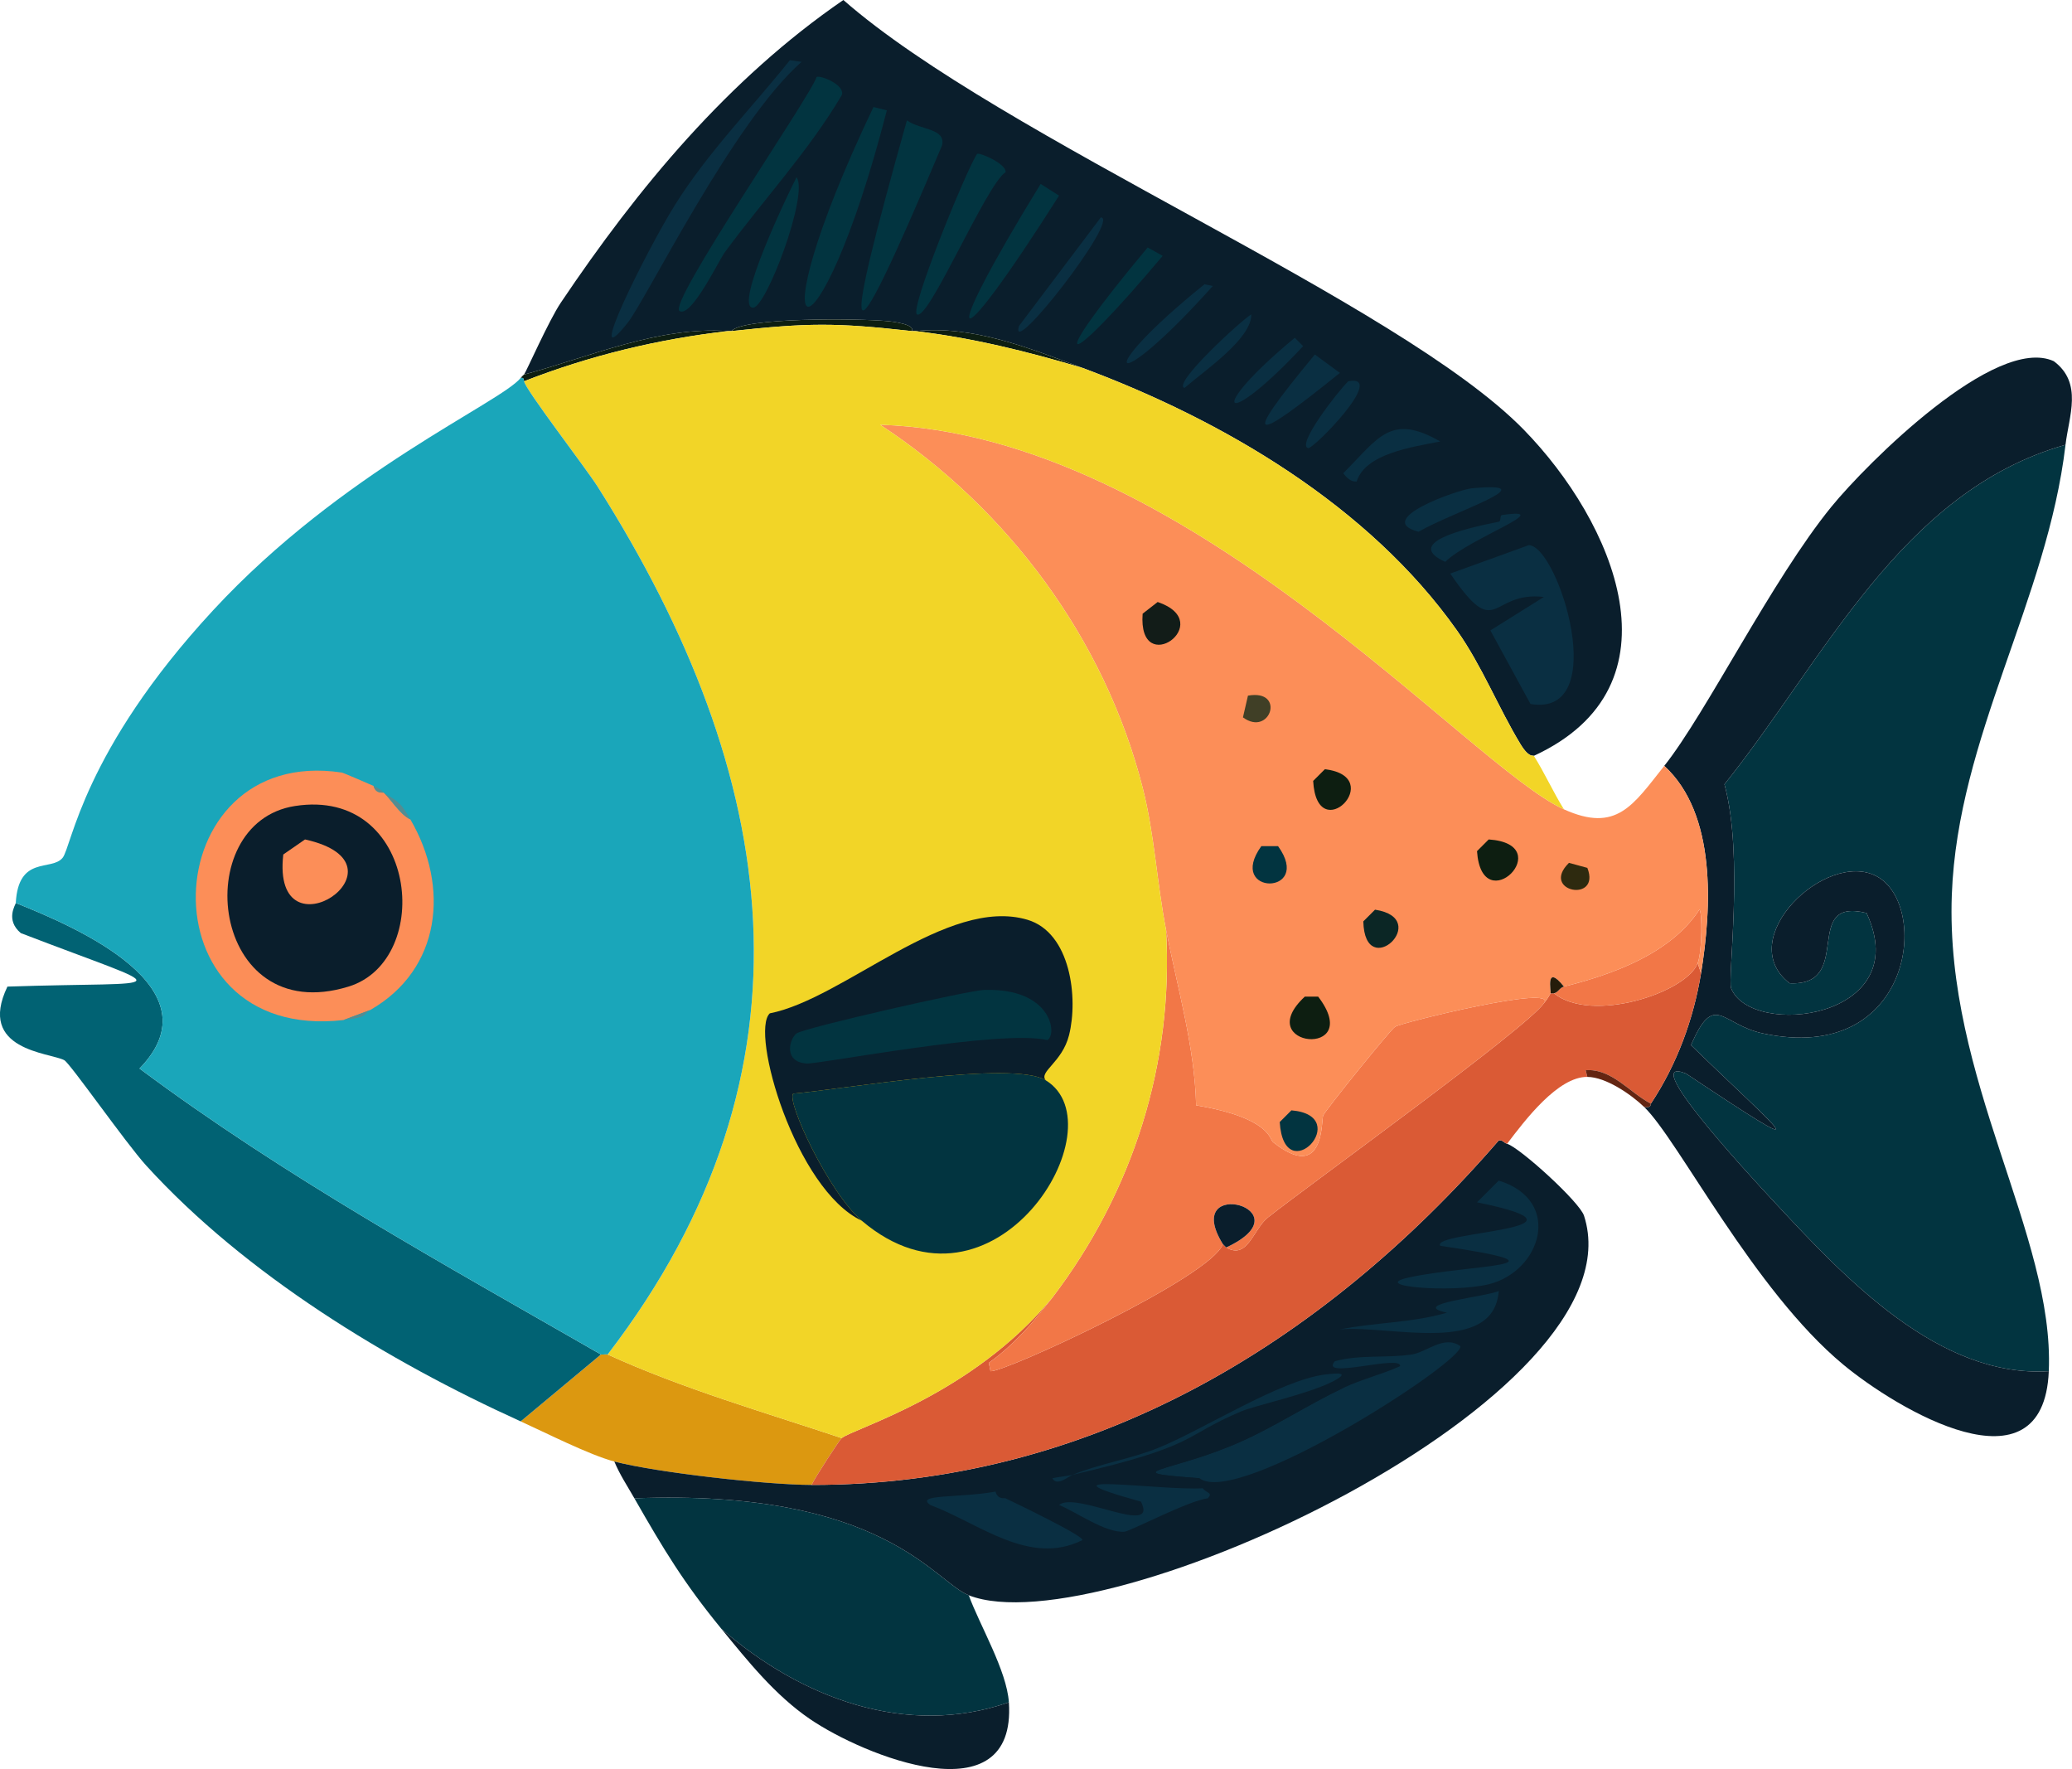 <?xml version="1.0" encoding="UTF-8"?>
<svg id="Calque_2" data-name="Calque 2" xmlns="http://www.w3.org/2000/svg" viewBox="0 0 309.83 264.48">
  <defs>
    <style>
      .cls-1 {
        fill: #f2d527;
      }

      .cls-1, .cls-2, .cls-3, .cls-4, .cls-5, .cls-6, .cls-7, .cls-8, .cls-9, .cls-10, .cls-11, .cls-12, .cls-13, .cls-14, .cls-15, .cls-16, .cls-17, .cls-18 {
        stroke-width: 0px;
      }

      .cls-2 {
        fill: #0a2f42;
      }

      .cls-3 {
        fill: #016273;
      }

      .cls-4 {
        fill: #da5a35;
      }

      .cls-5 {
        fill: #0a1e2c;
      }

      .cls-6 {
        fill: #2e2a0f;
      }

      .cls-7 {
        fill: #0d1e11;
      }

      .cls-8 {
        fill: #023440;
      }

      .cls-9 {
        fill: #632512;
      }

      .cls-10 {
        fill: #fc8e58;
      }

      .cls-11 {
        fill: #121c18;
      }

      .cls-12 {
        fill: #1aa6ba;
      }

      .cls-13 {
        fill: #403f26;
      }

      .cls-14 {
        fill: #558c91;
      }

      .cls-15 {
        fill: #f27747;
      }

      .cls-16 {
        fill: #0b2625;
      }

      .cls-17 {
        fill: #251c0a;
      }

      .cls-18 {
        fill: #dc9810;
      }
    </style>
  </defs>
  <g id="Calque_1-2" data-name="Calque 1">
    <g>
      <g>
        <path class="cls-8" d="M308.86,66.5c-2.74,23.25-16.12,43.62-17,67.25-1.03,27.66,15.36,50.75,14.5,71.25-16.48,1.03-30.47-13.92-41-25.25-4.57-4.91-20.46-22.15-13.25-19.25,21.06,14.01,14.24,8.88.75-4.25,3.52-8.13,4.55-3.07,10.75-1.75,22.42,4.79,25.09-19.21,17-23.5-7.57-4.02-21.54,9.42-13,16,9.8.46,1.62-12.94,11.5-10.5,7.36,15.87-17.25,18.77-20.25,11.25-.57-1.42,1.94-19.77-1-30.5,14.88-18.52,26.35-43.8,51-50.75Z"/>
        <path class="cls-5" d="M308.86,66.5c-24.65,6.95-36.12,32.23-51,50.75,2.94,10.73.43,29.08,1,30.5,3,7.52,27.61,4.62,20.25-11.25-9.88-2.44-1.7,10.96-11.5,10.5-8.54-6.58,5.43-20.02,13-16,8.09,4.29,5.42,28.29-17,23.5-6.2-1.32-7.23-6.38-10.75,1.75,13.49,13.13,20.31,18.26-.75,4.25-7.21-2.9,8.68,14.34,13.25,19.25,10.53,11.33,24.52,26.28,41,25.25-.79,18.81-22.72,5.66-30.75-1-13.39-11.11-24.67-33.62-29.75-38.5,1.14.17.93-.4,1-.5,3.88-5.84,6.38-12.62,7.5-19.5,1.6-9.8,2.33-23.83-5.5-31,6.3-7.93,16.09-27.81,25-38.75,5.2-6.38,24.54-25.75,33.25-21.75,4.38,3.27,2.25,8.21,1.75,12.5Z"/>
      </g>
      <path class="cls-18" d="M90.86,202.5c11.28,5.14,23.27,8.59,35,12.5-.32.26-4.03,5.95-4.5,7-6.74,0-23.14-1.84-29.5-3.5-3.68-.96-10.39-4.36-14-6l12-10c.37.04.85-.07,1,0Z"/>
      <g>
        <path class="cls-8" d="M144.86,238.5c1.66,4.53,5.68,11.24,6,16-15.38,5.36-31.18-.69-43-11-5.62-6.86-8.63-11.86-13-19.5,37.27-1.42,44.87,12.49,50,14.5Z"/>
        <path class="cls-5" d="M150.86,254.5c1.17,17.33-21.77,7.95-29.75,2.5-5.24-3.58-9.29-8.67-13.25-13.5,11.82,10.31,27.62,16.36,43,11Z"/>
      </g>
      <g>
        <path class="cls-5" d="M229.36,113c-.07-.11-.71.38-2-1.75-3.32-5.48-5.75-11.69-9.5-17-13.17-18.64-34.97-31.43-56-39.25-7.89-2.93-16.4-6.4-25-5.5-.16-.02-.34.02-.5,0,.49-1-2.72-1.41-3.75-1.5-4.44-.4-21.48-.55-23.25,1.5-.16.02-.34-.02-.5,0-10.33-.75-20.56,3.82-30.5,6.5.36-.49,3.7-8.07,5.5-10.75C95.44,28.03,108.88,11.83,126.11,0c23.67,20.74,83.04,45.08,101.75,64.25,13.4,13.73,24.2,38.28,1.5,48.75Z"/>
        <g>
          <path class="cls-7" d="M108.86,49.5c-10.48,1.2-20.66,3.66-30.5,7.5-.06-.36-.05-.56-.5-.5.33-.41.48-.47.5-.5,9.94-2.68,20.17-7.25,30.5-6.5Z"/>
          <path class="cls-7" d="M161.86,55c-8.26-2.46-16.44-4.49-25-5.5,8.6-.9,17.11,2.57,25,5.5Z"/>
          <path class="cls-7" d="M136.36,49.5c-11.5-1.28-15.48-1.24-27,0,1.77-2.05,18.81-1.9,23.25-1.5,1.03.09,4.24.5,3.75,1.5Z"/>
          <path class="cls-2" d="M228.61,81.5c4.44.14,12.43,25.8.25,23.75l-6-11,8-5c-8.17-.95-6.86,6.95-14-3.5l11.75-4.25Z"/>
          <path class="cls-8" d="M122.11,11.5c.81-.24,4.35,1.29,3.75,2.75-5.02,8.45-11.72,15.63-17.5,23.5-.91,1.24-4.99,9.79-6.75,8.75-1.83-1.08,19.57-32.03,20.5-35Z"/>
          <path class="cls-8" d="M135.61,18c2.04,1.45,5.89,1.19,5.25,3.75-15.31,36.33-14.84,30.36-5.25-3.75Z"/>
          <path class="cls-8" d="M130.61,16l2,.5c-10.29,40.05-20.54,38.39-2-.5Z"/>
          <path class="cls-2" d="M118.11,9l1.75.25c-10.22,8.95-23.16,35.41-26,39-6.9,8.72,2.84-10.82,7-17.5,4.93-7.92,11.47-14.51,17.25-21.75Z"/>
          <path class="cls-8" d="M146.11,23c.51-.21,4.46,1.56,4.25,2.75-2.86,1.79-11.55,22.34-13.25,21.25-1.15-.73,7.5-21.85,9-24Z"/>
          <path class="cls-5" d="M202.86,72c1.3-4.19,8.28-5.16,12.5-6,.79.46,4.99,3.23,4.25,4-14.04,2.38-11.58,7.51-16.75,2Z"/>
          <path class="cls-8" d="M155.61,27.5l2.75,1.75c-16.42,25.89-18.32,23.56-2.75-1.75Z"/>
          <path class="cls-8" d="M119.11,26.5c1.85,2.53-4.54,19.49-6.5,19.5-2.99,0,5.47-17.54,6.5-19.5Z"/>
          <path class="cls-2" d="M196.61,53l3.75,2.75c-12.95,10.43-15.24,11.13-3.75-2.75Z"/>
          <path class="cls-2" d="M220.11,73c11.52-1.05-2.75,3.47-8,6.5-6.91-1.83,6-6.32,8-6.5Z"/>
          <path class="cls-8" d="M171.61,37l2.25,1.25c-15.09,17.94-18.06,17.66-2.25-1.25Z"/>
          <path class="cls-2" d="M215.36,66c-4.22.84-11.2,1.81-12.5,6-.08-.09-.84.3-2-1.25,5.29-5.29,7.06-9.02,14.5-4.75Z"/>
          <path class="cls-2" d="M164.61,32.5c2.95.08-13.77,21.49-12.25,16.25l12.25-16.25Z"/>
          <path class="cls-2" d="M224.61,77c8.45-1.21-4.95,3.48-8.5,7-6.03-2.74,2.16-4.85,8-6,.41-.08.1-.94.5-1Z"/>
          <path class="cls-2" d="M180.11,42.5l1.25.25c-15.4,17.2-18.39,13.54-1.25-.25Z"/>
          <path class="cls-2" d="M201.61,57c5.88-1.12-5.25,10.19-6,10-1.82-.46,4.52-8.58,6-10Z"/>
          <path class="cls-2" d="M193.61,50.5l1.25,1.25c-12.11,12.98-14.76,9.94-1.25-1.25Z"/>
          <path class="cls-2" d="M187.11,47c.05,3.61-6.76,8.24-10,11-1.88-.62,8.68-10.27,10-11Z"/>
        </g>
      </g>
      <g>
        <path class="cls-5" d="M225.36,171c1.94.61,10.83,8.68,11.5,10.75,8.79,27.08-72.06,64.57-92,56.75-5.13-2.01-12.73-15.92-50-14.5-1.04-1.82-2.19-3.55-3-5.5,6.36,1.66,22.76,3.49,29.5,3.5,41.47.04,76.26-20.9,102.75-51.5.58-.12.71.33,1.25.5Z"/>
        <g>
          <path class="cls-2" d="M179.36,221c-13.15-.97-4.11-.86,6.25-5.5,5.21-2.33,10.08-5.56,15.25-8,2.78-1.31,5.71-2,8.5-3.25.27-1.81-12.25,2.08-9.75-.75,3.82-1.02,7.69-.43,11.5-1,2.21-.33,4.84-2.96,7.25-1.25.83,2.08-33.31,24.17-39,19.75Z"/>
          <path class="cls-5" d="M199.36,206.5l1.5,1c-5.17,2.44-10.04,5.67-15.25,8-10.36,4.64-19.4,4.53-6.25,5.5-.1.57.2,1.07.5,1.5-6.62.37-25.97-2.63-9.25,2,2.66,5.35-9.74-1.63-12.25.5-2.39-.95-6.53-3.17-8-1-.16-.08-1.15.25-1.5-1,2.81-.5,5.7-1.4,8.5-2,.67,1.27,2.34-.23,3-.5,19.2-4.48,16.2-5.68,25.25-9.5,2.03-.86,10.21-2.64,13.75-4.5Z"/>
          <path class="cls-2" d="M224.11,176.5c9.65,2.99,6.34,13.58-1.5,15.5-5.39,1.32-18.02.34-12-1,9.01-2,26.01-1.62,4.75-4.75-1.52-2.18,25.58-2.41,5.5-6.5l3.25-3.25Z"/>
          <path class="cls-2" d="M148.86,223c.35,1.25,1.34.92,1.5,1,1.05.51,11.76,5.63,11.5,6.25-7.92,3.95-15.4-2.49-22.75-5.25-2.36-1.65,4.28-1.02,9.75-2Z"/>
          <path class="cls-2" d="M179.86,222.5c.53.77,1.57.6.75,1.5-2.89.34-11.58,4.94-12.5,5-2.87.18-7.19-2.98-9.75-4,2.51-2.13,14.91,4.85,12.25-.5-16.72-4.63,2.63-1.63,9.25-2Z"/>
          <path class="cls-2" d="M224.11,193c-.72,9.75-16.31,5.07-23.75,5.75,5.31-1.06,10.81-.97,16-2.5-5.97-1.29,6.06-2.39,7.75-3.25Z"/>
          <path class="cls-2" d="M199.36,206.5c-3.54,1.86-11.72,3.64-13.75,4.5-9.05,3.82-6.05,5.02-25.25,9.5,4.14-1.69,8.68-2.37,12.75-4,6.67-2.67,18.25-10.14,25-11,1.95-.25,3.84-.36,1.25,1Z"/>
          <path class="cls-2" d="M160.36,220.5c-.66.27-2.33,1.77-3,.5,1.01-.22,2.22-.32,3-.5Z"/>
        </g>
      </g>
      <g>
        <path class="cls-4" d="M254.36,145.5c-1.12,6.88-3.62,13.66-7.5,19.5-3.22-1.67-5.85-5.28-9.75-5l.25,1c-4.4-.04-9.32,6.46-12,10-.54-.17-.67-.62-1.25-.5-26.49,30.6-61.28,51.54-102.75,51.5.47-1.05,4.18-6.74,4.5-7,1.81-1.48,19.48-6.4,31.5-21-2.79,3.66-5.74,7.05-9.5,9.75l.25,1.25c1.99.24,32.98-14.04,34.75-19l.5.5c3.22,1.89,4.02-2.74,6.25-4.5,6.29-4.97,38.56-28.19,41.25-32,.46-.65.49-.56,1-1.5h.5c5.65,4.57,19.86-.11,21.5-4.5l.5,1.5Z"/>
        <path class="cls-9" d="M246.86,165c-.07.1.14.67-1,.5-1.95-1.87-5.72-4.48-8.5-4.5l-.25-1c3.9-.28,6.53,3.33,9.75,5Z"/>
        <path class="cls-15" d="M230.86,150c-2.69,3.81-34.96,27.03-41.25,32-2.23,1.76-3.03,6.39-6.25,4.5,12.36-5.76-6.92-10.86-.5-.5-1.77,4.96-32.76,19.24-34.75,19l-.25-1.25c3.76-2.7,6.71-6.09,9.5-9.75,12.05-15.83,18.17-35.05,17-55,1.7,8.7,4.28,17.42,4.5,26.25,11.08,1.87,10.97,5.08,11.5,5.5,7.81,6.22,7.19-3.44,7.5-4,.61-1.12,10.03-12.79,10.75-13.25.99-.63,24.51-6.43,22.25-3.5Z"/>
        <path class="cls-15" d="M253.86,144c-1.64,4.39-15.85,9.07-21.5,4.5.66-.13.84-.83,1.5-1,7.25-1.81,15.96-4.92,20.25-11.5.44.22.43,6.19-.25,8Z"/>
        <g>
          <path class="cls-10" d="M233.86,121c7.87,3.55,10.32-.61,15-6.5,7.83,7.17,7.1,21.2,5.5,31l-.5-1.5c.68-1.81.69-7.78.25-8-4.29,6.58-13,9.69-20.25,11.5-2.86-3.55-1.88.78-2,1-.51.94-.54.85-1,1.5,2.26-2.93-21.26,2.87-22.25,3.5-.72.46-10.14,12.13-10.75,13.25-.31.56.31,10.22-7.5,4-.53-.42-.42-3.63-11.5-5.5-.22-8.83-2.8-17.55-4.5-26.25-1.37-7.01-1.73-14.33-3.5-21.25-5.67-22.22-20.17-41.72-39.25-54.25,45.64,1.41,87.95,51.05,102.25,57.5Z"/>
          <g>
            <path class="cls-7" d="M195.11,149h2c7.11,9.33-10.18,7.59-2,0Z"/>
            <path class="cls-7" d="M222.61,125.5c10.53.72-1.03,12.28-1.75,1.75l1.75-1.75Z"/>
            <path class="cls-11" d="M173.11,90c9.05,3.08-2.99,11.67-2.25,1.75l2.25-1.75Z"/>
            <path class="cls-8" d="M193.11,166c9.44.8-1.09,12.09-1.75,1.75l1.75-1.75Z"/>
            <path class="cls-7" d="M198.11,115c9.43,1.14-1.19,11.92-1.75,1.75l1.75-1.75Z"/>
            <path class="cls-8" d="M188.61,126.5h2.5c5.35,7.44-7.85,7.44-2.5,0Z"/>
            <path class="cls-16" d="M205.61,136c8.71,1.33-1.54,10.99-1.75,1.75l1.75-1.75Z"/>
            <path class="cls-6" d="M234.61,129l2.75.75c2.08,5.32-7.14,3.57-2.75-.75Z"/>
            <path class="cls-13" d="M186.61,104c5.69-1.01,3.33,6.25-.75,3.25l.75-3.25Z"/>
            <path class="cls-17" d="M233.86,147.5c-.66.17-.84.87-1.5,1h-.5c.12-.22-.86-4.55,2-1Z"/>
          </g>
        </g>
        <path class="cls-5" d="M183.36,186.5l-.5-.5c-6.42-10.36,12.86-5.26.5.5Z"/>
      </g>
      <g>
        <path class="cls-1" d="M136.36,49.5c.16.02.34-.02.5,0,8.56,1.01,16.74,3.04,25,5.5,21.03,7.82,42.83,20.61,56,39.25,3.75,5.31,6.18,11.52,9.5,17,1.29,2.13,1.93,1.64,2,1.75,1.6,2.53,2.9,5.44,4.5,8-14.3-6.45-56.61-56.09-102.25-57.5,19.08,12.53,33.58,32.03,39.25,54.25,1.77,6.92,2.13,14.24,3.5,21.25,1.17,19.95-4.95,39.17-17,55-12.02,14.6-29.69,19.52-31.5,21-11.73-3.91-23.72-7.36-35-12.5,32.68-42.58,25.83-86.65-1.5-129.75-1.75-2.76-10.78-14.48-11-15.75,9.84-3.84,20.02-6.3,30.5-7.5.16-.02.34.02.5,0,11.52-1.24,15.5-1.28,27,0Z"/>
        <path class="cls-8" d="M156.36,161.5c11.2,6.81-7.74,37.76-27.5,21-4.94-4.2-11.31-17.91-10.25-19,7.54-.67,32.79-5.02,37.75-2Z"/>
        <g>
          <path class="cls-5" d="M156.36,161.5c-4.96-3.02-30.21,1.33-37.75,2-1.06,1.09,5.31,14.8,10.25,19-9.93-4.65-16.73-28.23-13.75-31,11.1-2.19,26.52-17.53,38.5-14,6.52,1.92,7.63,11.74,6.25,17.25-1.03,4.1-4.54,5.44-3.5,6.75Z"/>
          <path class="cls-8" d="M147.11,148c10.19-.35,11.03,6.68,9.5,7.5-6.89-1.66-34.19,3.63-36,3.5-3.56-.26-2.53-3.75-1.5-4.5,1.16-.85,25.72-6.42,28-6.5Z"/>
        </g>
      </g>
      <g>
        <path class="cls-3" d="M89.86,202.5l-12,10c-19.9-9.02-41.21-22-56-38.25-3.08-3.39-11.37-15.28-12.25-15.75-2.15-1.14-13.09-1.44-8.5-11,24.95-.84,25.77,1.14,2-8-2.36-1.99-.76-4.25-.75-4.5,9.13,3.64,30.22,12.74,18.5,24.75,21.74,16.2,45.52,29.27,69,42.75Z"/>
        <g>
          <path class="cls-12" d="M78.36,57c.22,1.27,9.25,12.99,11,15.75,27.33,43.1,34.18,87.17,1.5,129.75-.15-.07-.63.04-1,0-23.48-13.48-47.26-26.55-69-42.75,11.72-12.01-9.37-21.11-18.5-24.75.39-7.18,5.33-4.71,7-6.75,1.38-1.69,3-15.92,22.5-37,19.23-20.79,42.99-31.03,46-34.75.45-.06.44.14.5.5Z"/>
          <g>
            <path class="cls-10" d="M55.86,117.5c.34,1.25,1.43.94,1.5,1,.9.71,2.47,3.32,4,4,5.88,10.04,4.64,22.42-6,28.5l-4,1.5c-30.36,3.47-28.44-41.27-.25-37,.25.04,4.08,1.7,4.75,2Z"/>
            <path class="cls-14" d="M61.36,122.5c-1.53-.68-3.1-3.29-4-4,2.4,1.47,2.56,1.54,4,4Z"/>
            <path class="cls-14" d="M55.36,151c-1.21.69-.14,1.06-4,1.5l4-1.5Z"/>
            <path class="cls-14" d="M57.36,118.5c-.07-.06-1.16.25-1.5-1,1.37.62,1.39.93,1.5,1Z"/>
            <g>
              <path class="cls-5" d="M44.11,120.5c18.31-2.85,20.93,23.03,8,27-20.7,6.35-24.04-24.51-8-27Z"/>
              <path class="cls-10" d="M45.61,125.5c16.85,3.73-5.1,18.41-3.25,2.25l3.25-2.25Z"/>
            </g>
          </g>
        </g>
      </g>
    </g>
  </g>
</svg>